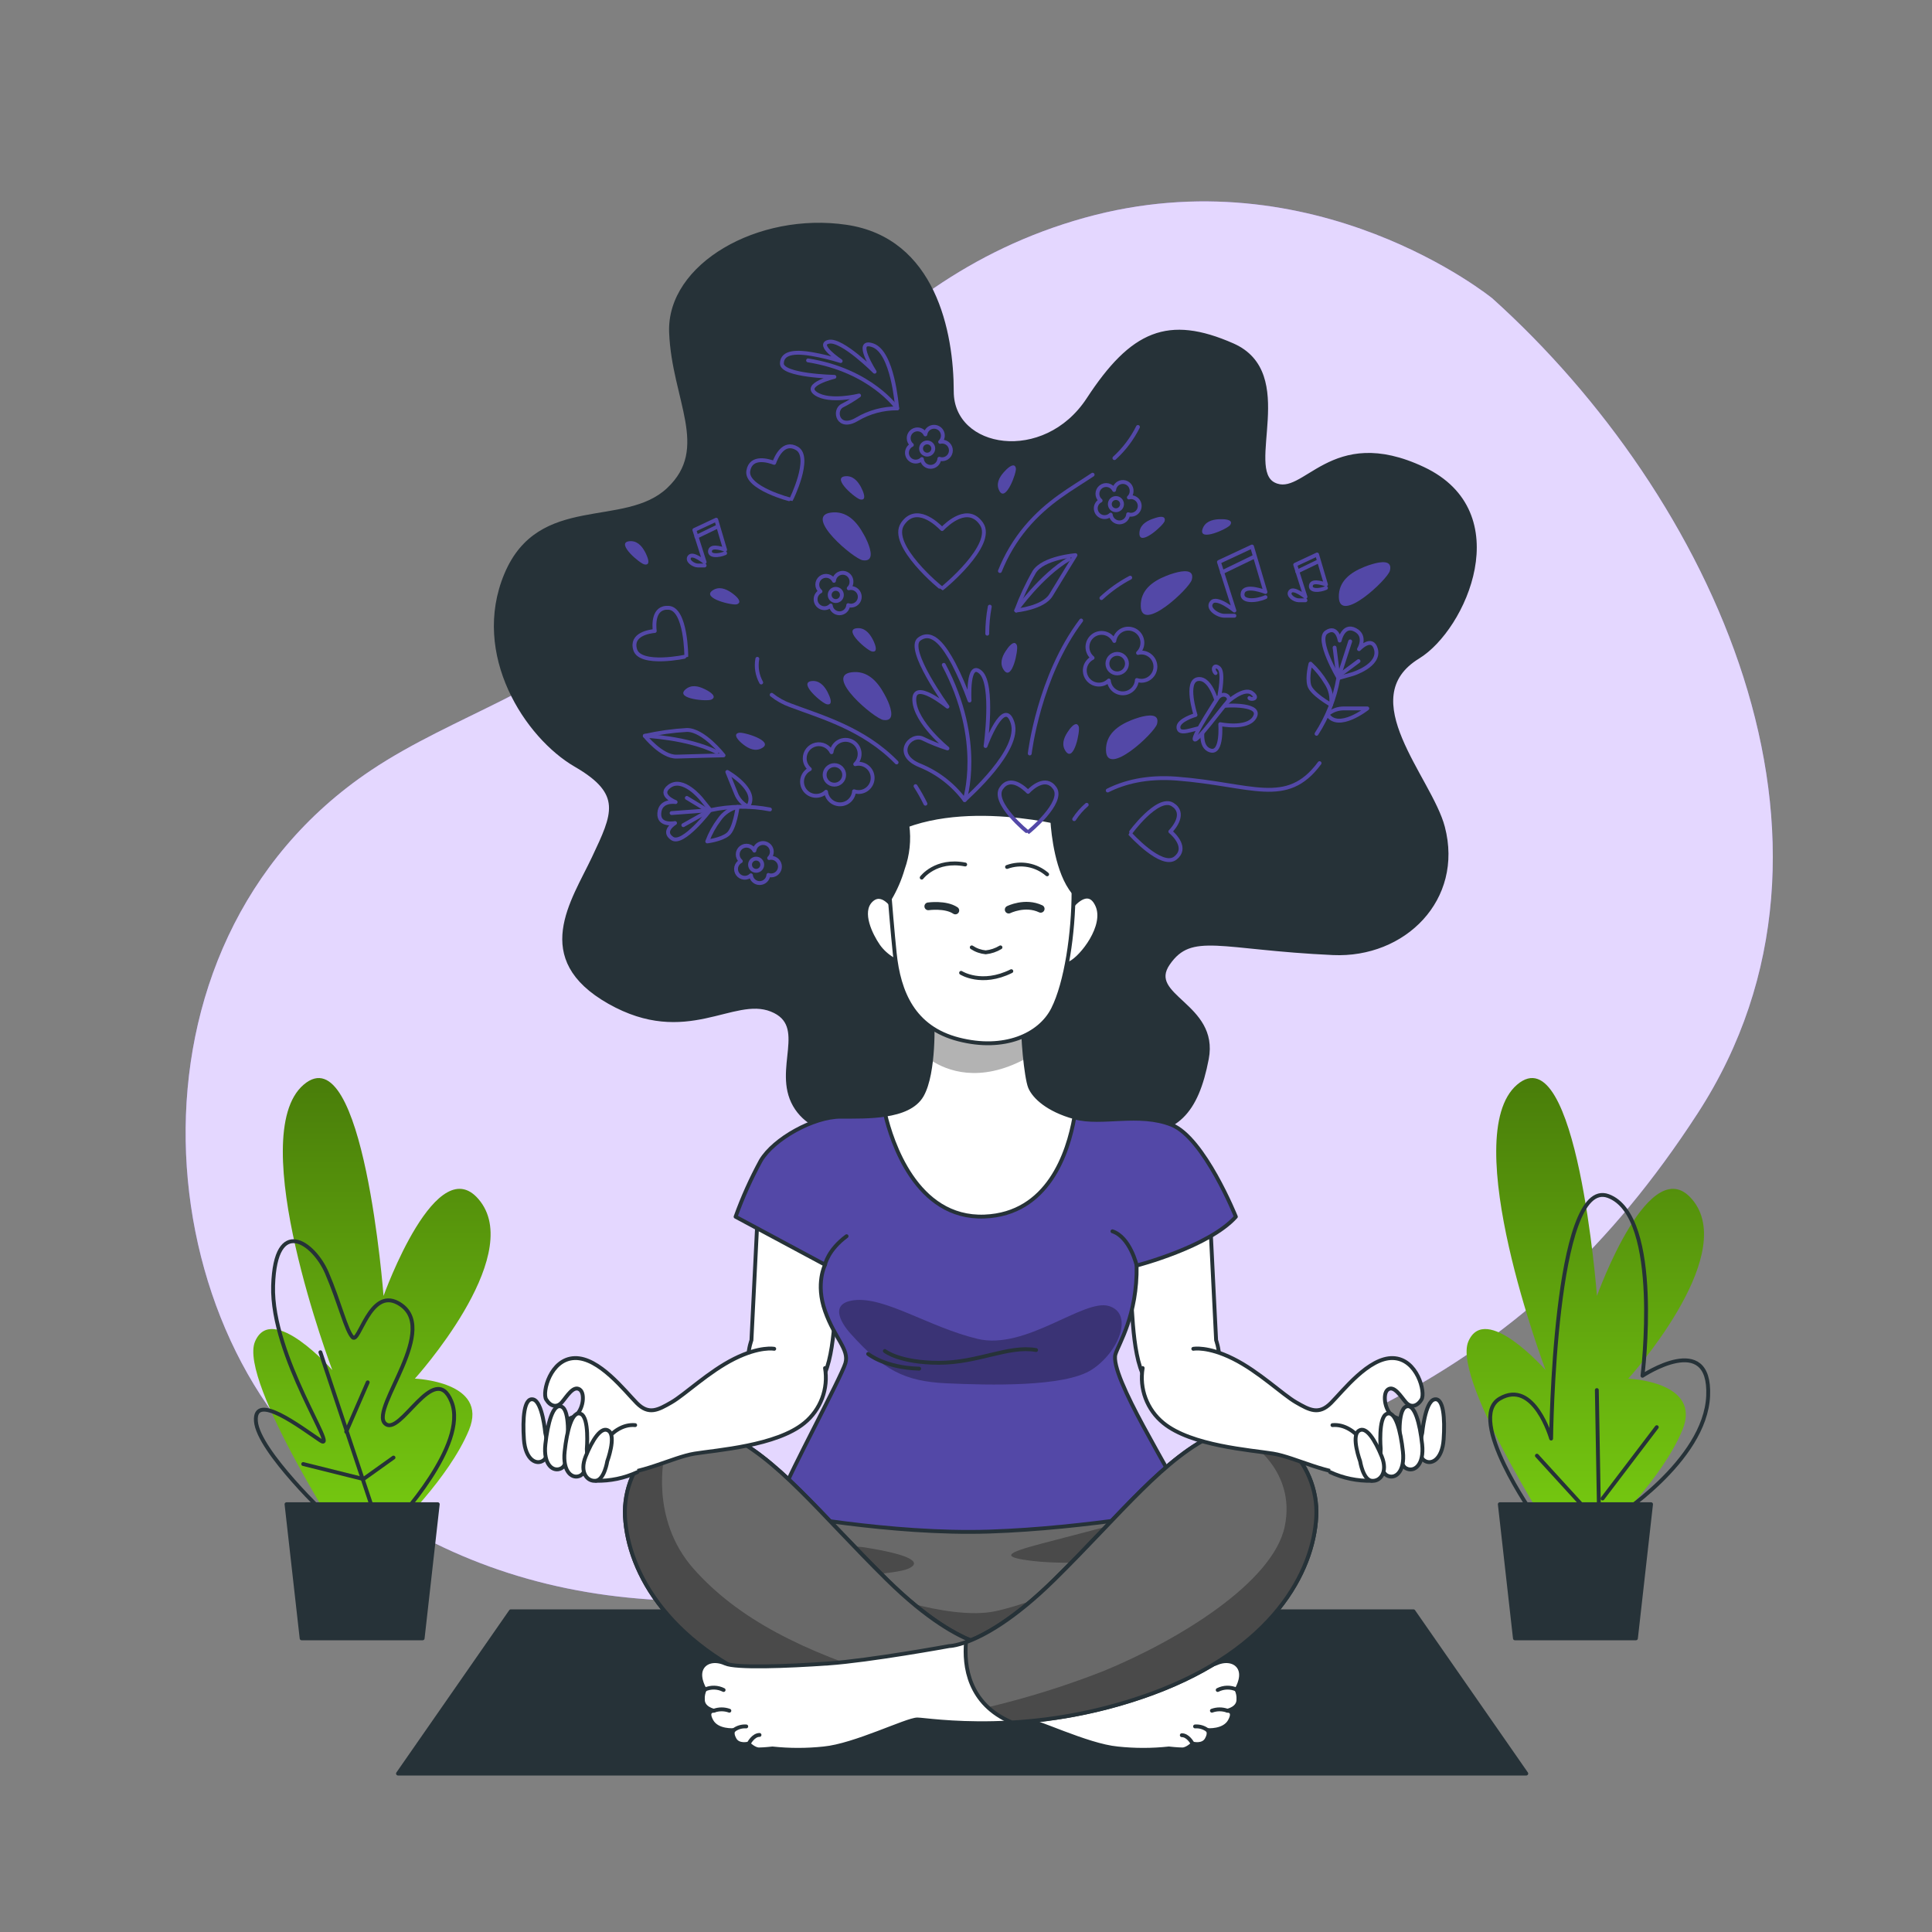 <svg width="500" height="500" viewBox="0 0 500 500" fill="none" xmlns="http://www.w3.org/2000/svg">
<rect x="0" y="0" width="500" height="500" fill="#808080" stroke="none"/>
<path d="M386.23 77.23C386.23 77.23 340.34 39.75 280.65 56.37C220.96 72.99 195.97 124.37 161.74 159.76C143.81 178.27 117.33 185.09 96.03 199.34C27.93 244.9 38.03 347.34 90.53 385.98C135.99 419.43 192.79 422.93 266.72 398.26C340.65 373.59 393.54 358.76 439.38 288.09C485.22 217.42 442.76 128.1 386.23 77.23Z" fill="#A478FF"/>
<path opacity="0.7" d="M386.23 77.23C386.23 77.23 340.34 39.75 280.65 56.37C220.96 72.99 195.97 124.37 161.74 159.76C143.81 178.27 117.33 185.09 96.03 199.34C27.93 244.9 38.03 347.34 90.53 385.98C135.99 419.43 192.79 422.93 266.72 398.26C340.65 373.59 393.54 358.76 439.38 288.09C485.22 217.42 442.76 128.1 386.23 77.23Z" fill="white"/>
<path d="M395 459H103L132.2 417H365.8L395 459Z" fill="#263238" stroke="#263238" stroke-linecap="round" stroke-linejoin="round"/>
<path d="M405.14 402.58C405.14 402.58 375.6 357.53 380 347.19C384.4 336.85 400 354.58 400 354.58C400 354.58 377.1 294.02 392.61 280.72C408.12 267.42 413.29 335.38 413.29 335.38C413.29 335.38 427.29 296.23 438.4 311C449.51 325.77 421.4 356.79 421.4 356.79C421.4 356.79 440.6 357.53 435.4 370.09C430.2 382.65 416.2 395.94 416.2 395.94L405.14 402.58Z" fill="url(#paint0_linear)"/>
<path d="M397 392.24C397 392.24 379.28 367.13 388.14 361.96C397 356.79 401.43 372.3 401.43 372.3C401.43 372.3 402.17 304.36 416.21 309.53C430.25 314.7 425.07 356.05 425.07 356.05C425.07 356.05 442.79 344.24 442.07 361.22C441.35 378.2 417.69 393 417.69 393" stroke="#263238" stroke-linecap="round" stroke-linejoin="round"/>
<path d="M413.26 393.72L397.75 376.73" stroke="#263238" stroke-linecap="round" stroke-linejoin="round"/>
<path d="M414 401.84L413.26 359.75" stroke="#263238" stroke-linecap="round" stroke-linejoin="round"/>
<path d="M414.74 387.81L428.77 369.35" stroke="#263238" stroke-linecap="round" stroke-linejoin="round"/>
<path d="M427.29 389.29H388.15L392.06 424H423.38L427.29 389.29Z" fill="#263238" stroke="#263238" stroke-linecap="round" stroke-linejoin="round"/>
<path d="M91.14 402.58C91.14 402.58 61.6 357.53 66 347.19C70.4 336.85 86 354.58 86 354.58C86 354.58 63.07 294 78.58 280.72C94.09 267.44 99.26 335.38 99.26 335.38C99.26 335.38 113.26 296.23 124.37 311C135.48 325.77 107.37 356.79 107.37 356.79C107.37 356.79 126.57 357.53 121.37 370.09C116.17 382.65 102.17 395.94 102.17 395.94L91.14 402.58Z" fill="url(#paint1_linear)"/>
<path d="M85.15 392.8C85.15 392.8 66.79 375.55 66.23 367.8C65.67 360.05 77.92 369.47 82.92 372.8C87.92 376.13 70.13 351.1 70.68 332.74C71.23 314.38 81.25 321.62 84.59 329.41C87.93 337.2 89.59 344.41 91.27 346.1C92.95 347.79 95.72 333.3 102.95 337.19C114.51 343.42 95.72 364.45 99.61 368.35C103.5 372.25 112.41 351.66 116.86 362.79C121.31 373.92 102.39 393.94 102.39 393.94" stroke="#263238" stroke-linecap="round" stroke-linejoin="round"/>
<path d="M96.83 391.68L82.92 349.96" stroke="#263238" stroke-linecap="round" stroke-linejoin="round"/>
<path d="M89.6 370.54L95.16 357.75" stroke="#263238" stroke-linecap="round" stroke-linejoin="round"/>
<path d="M78.47 378.89L94.05 382.78L101.84 377.22" stroke="#263238" stroke-linecap="round" stroke-linejoin="round"/>
<path d="M113.29 389.29H74.15L78.06 424H109.38L113.29 389.29Z" fill="#263238" stroke="#263238" stroke-linecap="round" stroke-linejoin="round"/>
<path d="M225.67 294C225.67 294 211 295.33 205.67 286C200.34 276.67 209.67 265.33 199.67 261.33C189.67 257.33 177.67 270.67 157.67 259.33C137.67 247.99 148.33 233.33 153.67 222C159.01 210.67 161.67 205.33 149 198C136.33 190.67 122.33 169.33 131 148.67C139.67 128.01 161.67 137.33 173 126.67C184.33 116.01 174.33 103.33 173.67 86C173.01 68.67 196.33 55.33 219 58.67C241.67 62.01 246.33 86 246.33 101.33C246.33 116.66 270.33 120.67 281.67 103.33C293.01 85.99 302.33 82 319 89.33C335.67 96.66 321.67 121.33 329.67 125.33C337.67 129.33 344.33 110 368.33 121.33C392.33 132.66 379 162.66 367 170C349.54 180.69 370.13 201.42 373.44 214.11C378.29 232.66 363.36 247.5 345 246.67C315.67 245.33 308.33 240.67 302.33 249.33C296.33 257.99 315 260 312.33 274C309.66 288 304.33 293.33 292.33 293.33C280.33 293.33 273 282.67 260.33 288C247.66 293.33 231.67 297.33 225.67 294Z" fill="#263238" stroke="#263238" stroke-linecap="round" stroke-linejoin="round"/>
<path d="M202.5 389.5C200.35 397.477 199.589 405.765 200.25 414C201.5 426.75 208 433.5 236.25 437.75C264.5 442 284 438.5 299.75 431C315.5 423.5 311.93 396.59 307.84 390.42C303.75 384.25 288 383 262.5 385.25C237 387.5 221.25 383.5 212 385C202.75 386.5 202.5 389.5 202.5 389.5Z" fill="#696969" stroke="#263238" stroke-linecap="round" stroke-linejoin="round"/>
<path opacity="0.3" d="M292.5 393.5C292.5 393.5 279 397 269.5 399.5C260 402 259 403 267.5 404C276 405 292 404 292 404C292 404 269.5 414.5 257.5 417C245.5 419.5 223.5 411.5 221 409.5C218.5 407.5 231.5 407.5 235 406C238.5 404.5 236.5 402.5 224 400.5C211.5 398.5 214 410 225 418C236 426 242.5 428.5 256.75 426C271 423.5 290.5 417.5 297 405.5C303.5 393.5 292.5 393.5 292.5 393.5Z" fill="black"/>
<path d="M196.13 313.45L194.47 346.85C194.47 346.85 191.47 354.61 196.87 359.59C202.27 364.57 209.23 363.1 212.87 356.64C216.51 350.18 216.01 335.23 216.93 329.32C217.85 323.41 210.66 317.32 204.75 315.11C198.84 312.9 196.13 313.45 196.13 313.45Z" fill="white" stroke="#263238" stroke-linecap="round" stroke-linejoin="round"/>
<path d="M313.07 313.45L314.73 346.85C314.73 346.85 317.68 354.61 312.33 359.59C306.98 364.57 299.96 363.1 296.27 356.64C292.58 350.18 293.13 335.23 292.21 329.32C291.29 323.41 298.49 317.32 304.39 315.11C310.29 312.9 313.07 313.45 313.07 313.45Z" fill="white" stroke="#263238" stroke-linecap="round" stroke-linejoin="round"/>
<path d="M241.32 263.68C241.32 263.68 241.95 277.58 238.58 283.47C235.21 289.36 224.47 289 217.53 289C210.59 289 200.26 294.68 196.89 300.37C194.348 305.036 192.168 309.89 190.37 314.89L213.53 327.31C213.53 327.31 211 332.16 213.53 339.31C216.06 346.46 219.84 349.21 218.79 352.79C217.74 356.37 204.05 381.84 202.79 385.84C202.153 387.692 201.662 389.591 201.32 391.52C201.32 391.52 230.58 397.21 256.05 396.37C281.52 395.53 307.84 390.47 307.84 390.47C307.84 390.47 300.05 376.79 295.84 369C291.63 361.21 287.84 353.21 288.68 350.47C289.52 347.73 294.37 340.37 294.16 327.52C294.16 327.52 312.89 322.68 319.84 314.89C319.84 314.89 311.63 294.47 303.21 291.1C294.79 287.73 285.11 291.1 278.21 289.21C271.31 287.32 267.68 283.94 266.63 281.42C265.58 278.9 264.52 267.1 264.94 264.37L241.32 263.68Z" fill="#5348A7" stroke="#263238" stroke-linecap="round" stroke-linejoin="round"/>
<path opacity="0.3" d="M220 345C220 345 213 337.5 221 336.5C229 335.5 240.5 343.5 253 346.5C265.5 349.5 280.5 336 287 338C293.5 340 289.5 350 282.5 354.5C275.5 359 256 358.5 245 358C234 357.5 228.5 354.5 220 345Z" fill="black"/>
<path d="M229 349.64C229 349.64 232.81 352.69 243 352.69C253.19 352.69 261 348.12 268.14 349.39" stroke="#263238" stroke-linecap="round" stroke-linejoin="round"/>
<path d="M224.68 350.4C224.68 350.4 228.99 353.96 237.88 354.21" stroke="#263238" stroke-linecap="round" stroke-linejoin="round"/>
<path d="M213.53 327.26C213.53 327.26 214.26 323.49 219.09 319.93" stroke="#263238" stroke-linecap="round" stroke-linejoin="round"/>
<path d="M294.16 327.47C294.16 327.47 292.47 320.19 287.9 318.66" stroke="#263238" stroke-linecap="round" stroke-linejoin="round"/>
<path d="M254.79 314.84C271.26 314.19 276.43 298.34 278.05 289.13C271.18 287.23 267.63 283.88 266.58 281.37C265.53 278.86 264.47 267.05 264.89 264.32L241.32 263.68C241.32 263.68 241.95 277.58 238.58 283.47C236.86 286.47 233.2 287.85 229.11 288.47C230.67 295.08 237 315.55 254.79 314.84Z" fill="white"/>
<path opacity="0.3" d="M265.3 274.06C264.88 270.831 264.743 267.572 264.89 264.32L241.32 263.68C241.443 267.261 241.32 270.846 240.95 274.41C245.09 277.12 253.48 280.36 265.3 274.06Z" fill="black"/>
<path d="M254.79 314.84C271.26 314.19 276.43 298.34 278.05 289.13C271.18 287.23 267.63 283.88 266.58 281.37C265.53 278.86 264.47 267.05 264.89 264.32L241.32 263.68C241.32 263.68 241.95 277.58 238.58 283.47C236.86 286.47 233.2 287.85 229.11 288.47C230.67 295.08 237 315.55 254.79 314.84Z" stroke="#263238" stroke-linecap="round" stroke-linejoin="round"/>
<path d="M231.32 235C231.32 235 228.32 230.11 225.37 233.09C222.42 236.07 225.37 242.01 227.28 244.77C229.19 247.53 232.8 249.65 233.65 248.59C234.5 247.53 231.32 235 231.32 235Z" fill="white" stroke="#263238" stroke-linecap="round" stroke-linejoin="round"/>
<path d="M277.4 234.56C277.4 234.56 281.65 229.04 283.99 234.35C286.33 239.66 279.99 247.73 276.99 249.22C273.99 250.71 275.5 245.82 275.71 244.12C275.92 242.42 277.4 234.56 277.4 234.56Z" fill="white" stroke="#263238" stroke-linecap="round" stroke-linejoin="round"/>
<path d="M229 216.3C229 216.3 230.49 236.48 231.55 246.67C232.61 256.86 236.41 266 248.09 269C259.77 272 269.09 267.94 272.52 261.14C275.95 254.34 277.83 241.39 277.83 230.77V213.77C277.83 213.77 247.67 205.26 229 216.3Z" fill="white" stroke="#263238" stroke-linecap="round" stroke-linejoin="round"/>
<path d="M251.49 245.18C252.57 245.897 253.81 246.336 255.1 246.46C256.452 246.32 257.756 245.882 258.92 245.18" stroke="#263238" stroke-linecap="round" stroke-linejoin="round"/>
<path d="M248.73 251.77C248.73 251.77 254.04 255.17 261.73 251.34" stroke="#263238" stroke-linecap="round" stroke-linejoin="round"/>
<path d="M240.24 234.56C240.24 234.56 244.7 233.93 247.24 235.63" stroke="#263238" stroke-width="2" stroke-linecap="round" stroke-linejoin="round"/>
<path d="M261.05 235.41C261.05 235.41 265.3 233.29 269.33 235.2" stroke="#263238" stroke-width="2" stroke-linecap="round" stroke-linejoin="round"/>
<path d="M230.26 232.63C231.716 230.174 232.856 227.543 233.65 224.8C234.941 221.21 235.343 217.36 234.82 213.58C232.801 214.308 230.853 215.218 229 216.3C229 216.3 229.56 224.21 230.26 232.63Z" fill="#263238" stroke="#263238" stroke-linecap="round" stroke-linejoin="round"/>
<path d="M277.82 230.94C277.82 230.87 277.82 230.81 277.82 230.74V213.74C277.82 213.74 275.74 213.16 272.35 212.5C272.57 215.8 273.56 225.75 277.82 230.94Z" fill="#263238" stroke="#263238" stroke-linecap="round" stroke-linejoin="round"/>
<path d="M238.54 227.13C238.54 227.13 242.15 222.25 249.79 223.73" stroke="#263238" stroke-linecap="round" stroke-linejoin="round"/>
<path d="M260.62 224.37C262.363 223.732 264.245 223.573 266.071 223.909C267.896 224.245 269.598 225.064 271 226.28" stroke="#263238" stroke-linecap="round" stroke-linejoin="round"/>
<path d="M256.75 426C256.75 426 247 426 229.5 408.75C212 391.5 201 377 187.5 371C174 365 161 378.25 161.75 392.5C162.5 406.75 173 426.75 204.25 438.25C235.5 449.75 262.25 445 265 445C267.75 445 281.25 451.75 289.25 452.5C293.654 452.971 298.096 452.971 302.5 452.5C302.5 452.5 304.75 452.75 306 452.75C307.25 452.75 308.75 451.25 308.75 451.25C308.75 451.25 311.28 451.91 312.28 450.16C313.28 448.41 312.5 447.75 312.5 447.75C312.5 447.75 316.78 448.12 318.28 445.37C319.78 442.62 317.64 442.73 317.64 442.73C317.64 442.73 320.57 442.16 320.5 439.8C320.555 438.921 320.382 438.043 320 437.25C320 437.25 321.75 434.5 321 432.25C320.25 430 317.5 429.25 314.75 430.5C312 431.75 298.75 431.25 288 430.5C277.25 429.75 256.75 426 256.75 426Z" fill="white" stroke="#263238" stroke-linecap="round" stroke-linejoin="round"/>
<path d="M252.4 425C247.94 423.39 240.16 419.29 229.5 408.78C212 391.5 201 377 187.5 371C174 365 161 378.25 161.75 392.5C162.5 406.75 173 426.75 204.25 438.25C215.905 442.507 228.122 445.031 240.51 445.74C251.87 441 252.93 431 252.4 425Z" fill="#696969"/>
<path opacity="0.3" d="M248.15 440.34C243.22 438.47 237.46 436.47 231 434.5C208 427.5 191 419 179.5 406C168 393 172 376.5 172 376.5L169.35 374.1C166.805 376.417 164.805 379.268 163.491 382.449C162.177 385.63 161.582 389.062 161.75 392.5C162.5 406.75 173 426.75 204.25 438.25C215.905 442.507 228.122 445.031 240.51 445.74C243.449 444.573 246.068 442.722 248.15 440.34Z" fill="black"/>
<path d="M252.4 425C247.94 423.39 240.16 419.29 229.5 408.78C212 391.5 201 377 187.5 371C174 365 161 378.25 161.75 392.5C162.5 406.75 173 426.75 204.25 438.25C215.905 442.507 228.122 445.031 240.51 445.74C251.87 441 252.93 431 252.4 425Z" stroke="#263238" stroke-linecap="round" stroke-linejoin="round"/>
<path d="M320 437.25C319.233 436.905 318.398 436.737 317.556 436.757C316.715 436.778 315.89 436.987 315.14 437.37" fill="white"/>
<path d="M320 437.25C319.233 436.905 318.398 436.737 317.556 436.757C316.715 436.778 315.89 436.987 315.14 437.37" stroke="#263238" stroke-linecap="round" stroke-linejoin="round"/>
<path d="M317.64 442.73C316.348 442.262 314.932 442.262 313.64 442.73H317.64Z" fill="white"/>
<path d="M317.64 442.73C316.348 442.262 314.932 442.262 313.64 442.73" stroke="#263238" stroke-linecap="round" stroke-linejoin="round"/>
<path d="M312.5 447.75C311.576 447.055 310.433 446.718 309.28 446.8L312.5 447.75Z" fill="white"/>
<path d="M312.5 447.75C311.576 447.055 310.433 446.718 309.28 446.8" stroke="#263238" stroke-linecap="round" stroke-linejoin="round"/>
<path d="M308.49 451C308.49 451 307.42 449.07 305.85 449.07L308.49 451Z" fill="white"/>
<path d="M308.49 451C308.49 451 307.42 449.07 305.85 449.07" stroke="#263238" stroke-linecap="round" stroke-linejoin="round"/>
<path d="M245.66 426C245.66 426 255.41 426 272.91 408.75C290.41 391.5 301.41 377 314.91 371C328.41 365 341.41 378.25 340.66 392.5C339.91 406.75 329.41 426.75 298.16 438.25C266.91 449.75 240.16 445 237.41 445C234.66 445 221.16 451.75 213.16 452.5C208.756 452.971 204.314 452.971 199.91 452.5C199.91 452.5 197.66 452.75 196.41 452.75C195.16 452.75 193.66 451.25 193.66 451.25C193.66 451.25 191.13 451.91 190.13 450.16C189.13 448.41 189.91 447.75 189.91 447.75C189.91 447.75 185.62 448.12 184.12 445.37C182.62 442.62 184.76 442.73 184.76 442.73C184.76 442.73 181.83 442.16 181.9 439.8C181.842 438.92 182.018 438.04 182.41 437.25C182.41 437.25 180.66 434.5 181.41 432.25C182.16 430 184.91 429.25 187.66 430.5C190.41 431.75 203.66 431.25 214.41 430.5C225.16 429.75 245.66 426 245.66 426Z" fill="white" stroke="#263238" stroke-linecap="round" stroke-linejoin="round"/>
<path d="M250 425C254.45 423.39 262.23 419.29 272.9 408.78C290.4 391.53 301.4 377.03 314.9 371.03C328.4 365.03 341.4 378.28 340.65 392.53C339.9 406.78 329.4 426.78 298.15 438.28C286.492 442.538 274.271 445.062 261.88 445.77C250.53 441 249.48 431 250 425Z" fill="#696969"/>
<path opacity="0.3" d="M340.66 392.5C341.18 382.57 335.02 373.14 326.66 370.35L323 373C323 373 335.5 380.5 332.5 395C329.5 409.5 305 424.5 285.5 432.5C275.791 436.306 265.826 439.423 255.68 441.83C257.502 443.49 259.605 444.814 261.89 445.74C274.281 445.032 286.501 442.508 298.16 438.25C329.41 426.75 339.91 406.75 340.66 392.5Z" fill="black"/>
<path d="M250 425C254.45 423.39 262.23 419.29 272.9 408.78C290.4 391.53 301.4 377.03 314.9 371.03C328.4 365.03 341.4 378.28 340.65 392.53C339.9 406.78 329.4 426.78 298.15 438.28C286.492 442.538 274.271 445.062 261.88 445.77C250.53 441 249.48 431 250 425Z" stroke="#263238" stroke-linecap="round" stroke-linejoin="round"/>
<path d="M182.41 437.25C183.178 436.905 184.013 436.737 184.854 436.757C185.695 436.778 186.521 436.987 187.27 437.37" fill="white"/>
<path d="M182.41 437.25C183.178 436.905 184.013 436.737 184.854 436.757C185.695 436.778 186.521 436.987 187.27 437.37" stroke="#263238" stroke-linecap="round" stroke-linejoin="round"/>
<path d="M184.76 442.73C186.052 442.262 187.468 442.262 188.76 442.73H184.76Z" fill="white"/>
<path d="M184.76 442.73C186.052 442.262 187.468 442.262 188.76 442.73" stroke="#263238" stroke-linecap="round" stroke-linejoin="round"/>
<path d="M189.91 447.75C190.834 447.055 191.977 446.718 193.13 446.8L189.91 447.75Z" fill="white"/>
<path d="M189.91 447.75C190.834 447.055 191.977 446.718 193.13 446.8" stroke="#263238" stroke-linecap="round" stroke-linejoin="round"/>
<path d="M193.92 451C193.92 451 195 449 196.56 449L193.92 451Z" fill="white"/>
<path d="M193.92 451C193.92 451 195 449 196.56 449" stroke="#263238" stroke-linecap="round" stroke-linejoin="round"/>
<path d="M200.37 349.07C200.37 349.07 196.68 348.33 190.04 351.65C183.4 354.97 177.3 360.88 173.79 362.91C170.28 364.94 167.89 366.24 164.79 363.1C161.69 359.96 155.01 351.28 148.73 351.47C142.45 351.66 140.24 360.33 141.35 362.17C142.46 364.01 144.12 364.39 145.41 362.91C146.7 361.43 148.36 358.48 150.02 359.59C151.68 360.7 150.76 365.87 148.18 366.79C145.6 367.71 138.58 372.14 140.24 374.73C141.9 377.32 151.32 380.82 158.33 381.37C165.34 381.92 174.02 377.13 179.74 376.2C185.46 375.27 200.97 374.2 208.16 368.27C210.23 366.585 211.817 364.381 212.759 361.883C213.701 359.385 213.963 356.682 213.52 354.05" fill="white"/>
<path d="M200.37 349.07C200.37 349.07 196.68 348.33 190.04 351.65C183.4 354.97 177.3 360.88 173.79 362.91C170.28 364.94 167.89 366.24 164.79 363.1C161.69 359.96 155.01 351.28 148.73 351.47C142.45 351.66 140.24 360.33 141.35 362.17C142.46 364.01 144.12 364.39 145.41 362.91C146.7 361.43 148.36 358.48 150.02 359.59C151.68 360.7 150.76 365.87 148.18 366.79C145.6 367.71 138.58 372.14 140.24 374.73C141.9 377.32 151.32 380.82 158.33 381.37C165.34 381.92 174.02 377.13 179.74 376.2C185.46 375.27 200.97 374.2 208.16 368.27C210.23 366.585 211.817 364.381 212.759 361.883C213.701 359.385 213.963 356.682 213.52 354.05" stroke="#263238" stroke-linecap="round" stroke-linejoin="round"/>
<path d="M141.12 370.85C141.12 370.85 140.39 362.73 137.99 362.17C135.59 361.61 135.22 367.17 135.59 372.51C135.96 377.85 138.91 379.34 140.75 377.86C142.59 376.38 141.12 370.85 141.12 370.85Z" fill="white" stroke="#263238" stroke-linecap="round" stroke-linejoin="round"/>
<path d="M146.89 373.14C146.89 373.14 147.59 365.01 145.33 364.04C143.07 363.07 141.73 368.46 141.14 373.79C140.55 379.12 143.21 381.1 145.29 379.98C147.37 378.86 146.89 373.14 146.89 373.14Z" fill="white" stroke="#263238" stroke-linecap="round" stroke-linejoin="round"/>
<path d="M151.87 375C151.87 375 152.58 366.88 150.31 365.91C148.04 364.94 146.71 370.33 146.13 375.66C145.55 380.99 148.19 382.97 150.27 381.84C152.35 380.71 151.87 375 151.87 375Z" fill="white" stroke="#263238" stroke-linecap="round" stroke-linejoin="round"/>
<path d="M164.93 381C161.579 382.545 157.919 383.305 154.23 383.22C154.016 381.689 153.893 380.146 153.86 378.6C153.86 376.6 158.1 368.27 164.38 368.82" fill="white"/>
<path d="M164.93 381C161.579 382.545 157.919 383.305 154.23 383.22C154.016 381.689 153.893 380.146 153.86 378.6C153.86 376.6 158.1 368.27 164.38 368.82" stroke="#263238" stroke-linecap="round" stroke-linejoin="round"/>
<path d="M157.16 378.17C157.16 378.17 159.51 371.81 157.57 370.33C155.63 368.85 153.24 372.79 151.57 376.93C149.9 381.07 152.01 383.49 154.21 383.22C156.41 382.95 157.16 378.17 157.16 378.17Z" fill="white" stroke="#263238" stroke-linecap="round" stroke-linejoin="round"/>
<path d="M308.82 349.07C308.82 349.07 312.51 348.33 319.16 351.65C325.81 354.97 331.89 360.88 335.4 362.91C338.91 364.94 341.31 366.24 344.45 363.1C347.59 359.96 354.23 351.28 360.5 351.47C366.77 351.66 368.99 360.33 367.89 362.17C366.79 364.01 365.12 364.39 363.83 362.91C362.54 361.43 360.83 358.48 359.21 359.59C357.59 360.7 358.47 365.87 361.06 366.79C363.65 367.71 370.66 372.14 368.99 374.73C367.32 377.32 357.92 380.82 350.91 381.37C343.9 381.92 335.22 377.13 329.49 376.2C323.76 375.27 308.27 374.2 301.07 368.27C298.999 366.585 297.413 364.381 296.473 361.883C295.533 359.385 295.273 356.682 295.72 354.05" fill="white"/>
<path d="M308.82 349.07C308.82 349.07 312.51 348.33 319.16 351.65C325.81 354.97 331.89 360.88 335.4 362.91C338.91 364.94 341.31 366.24 344.45 363.1C347.59 359.96 354.23 351.28 360.5 351.47C366.77 351.66 368.99 360.33 367.89 362.17C366.79 364.01 365.12 364.39 363.83 362.91C362.54 361.43 360.83 358.48 359.21 359.59C357.59 360.7 358.47 365.87 361.06 366.79C363.65 367.71 370.66 372.14 368.99 374.73C367.32 377.32 357.92 380.82 350.91 381.37C343.9 381.92 335.22 377.13 329.49 376.2C323.76 375.27 308.27 374.2 301.07 368.27C298.999 366.585 297.413 364.381 296.473 361.883C295.533 359.385 295.273 356.682 295.72 354.05" stroke="#263238" stroke-linecap="round" stroke-linejoin="round"/>
<path d="M368.07 370.85C368.07 370.85 368.81 362.73 371.21 362.17C373.61 361.61 373.98 367.17 373.61 372.51C373.24 377.85 370.29 379.34 368.44 377.86C366.59 376.38 368.07 370.85 368.07 370.85Z" fill="white" stroke="#263238" stroke-linecap="round" stroke-linejoin="round"/>
<path d="M362.31 373.14C362.31 373.14 361.6 365.01 363.86 364.04C366.12 363.07 367.47 368.46 368.05 373.79C368.63 379.12 366 381.1 363.91 380C361.82 378.9 362.31 373.14 362.31 373.14Z" fill="white" stroke="#263238" stroke-linecap="round" stroke-linejoin="round"/>
<path d="M357.32 375C357.32 375 356.62 366.88 358.88 365.91C361.14 364.94 362.49 370.33 363.07 375.66C363.65 380.99 361 382.97 358.93 381.84C356.86 380.71 357.32 375 357.32 375Z" fill="white" stroke="#263238" stroke-linecap="round" stroke-linejoin="round"/>
<path d="M344.26 381C347.623 382.55 351.297 383.31 355 383.22C355.213 381.689 355.337 380.146 355.37 378.6C355.37 376.6 351.12 368.27 344.84 368.82" fill="white"/>
<path d="M344.26 381C347.623 382.55 351.297 383.31 355 383.22C355.213 381.689 355.337 380.146 355.37 378.6C355.37 376.6 351.12 368.27 344.84 368.82" stroke="#263238" stroke-linecap="round" stroke-linejoin="round"/>
<path d="M352 378.17C352 378.17 349.65 371.81 351.59 370.33C353.53 368.85 355.91 372.79 357.59 376.93C359.27 381.07 357.15 383.49 354.95 383.22C352.75 382.95 352 378.17 352 378.17Z" fill="white" stroke="#263238" stroke-linecap="round" stroke-linejoin="round"/>
<path d="M273 204C270.65 200.59 267 203.91 266.06 204.93C265.06 203.93 261.47 200.59 259.13 204C256.58 207.71 265.98 215.44 266.06 215.4C266.14 215.36 275.52 207.71 273 204Z" stroke="#5348A7" stroke-linecap="round" stroke-linejoin="round"/>
<path d="M249.65 207.06C246.714 203.108 242.76 200.029 238.21 198.15C230.89 195.29 235.66 189.57 238.84 191.15C240.892 192.158 243.018 193.007 245.2 193.69C245.2 193.69 236.93 187.01 236.62 181.29C236.31 175.57 245.2 182.88 245.2 182.88C245.2 182.88 234.39 168 237.89 165.4C241.39 162.8 244.56 167.63 246.79 171.76C248.373 174.846 249.753 178.033 250.92 181.3C250.92 181.3 250.29 170.81 253.79 173.99C257.29 177.17 255.06 193.07 255.06 193.07C255.06 193.07 259.83 180.07 262.06 187.07C264.29 194.07 250.61 206.1 249.65 207.06Z" stroke="#5348A7" stroke-linecap="round" stroke-linejoin="round"/>
<path d="M249.65 207.06C249.65 207.06 254.74 191.79 244.25 172.06" stroke="#5348A7" stroke-linecap="round" stroke-linejoin="round"/>
<path d="M232.2 105.69C228.554 105.662 224.969 106.627 221.83 108.48C216.83 111.48 215.63 106.15 217.99 104.98C219.499 104.215 220.95 103.339 222.33 102.36C222.33 102.36 214.69 104.26 211.17 101.89C207.65 99.52 215.94 97.53 215.94 97.53C215.94 97.53 202.29 97.25 202.35 94.05C202.41 90.85 206.64 91.05 210.08 91.63C212.609 92.073 215.108 92.677 217.56 93.44C217.56 93.44 211.08 89.13 214.51 88.44C217.94 87.75 226.35 96.2 226.35 96.2C226.35 96.2 220.78 87.57 225.9 89.37C231.02 91.17 232.06 104.7 232.2 105.69Z" stroke="#5348A7" stroke-linecap="round" stroke-linejoin="round"/>
<path d="M232.2 105.69C232.2 105.69 225.46 95.87 209.13 93.27" stroke="#5348A7" stroke-linecap="round" stroke-linejoin="round"/>
<path d="M295.36 168.87C295.077 168.876 294.795 168.913 294.52 168.98C294.943 168.577 295.263 168.078 295.453 167.525C295.643 166.972 295.697 166.382 295.612 165.804C295.526 165.226 295.303 164.676 294.961 164.202C294.619 163.728 294.168 163.344 293.646 163.08C293.124 162.817 292.547 162.683 291.962 162.689C291.378 162.695 290.804 162.841 290.288 163.116C289.771 163.39 289.329 163.784 288.997 164.265C288.665 164.746 288.453 165.3 288.38 165.88C288.146 165.386 287.803 164.951 287.378 164.607C286.953 164.263 286.457 164.019 285.925 163.892C285.393 163.766 284.839 163.761 284.305 163.877C283.771 163.994 283.269 164.229 282.838 164.565C282.407 164.901 282.057 165.33 281.813 165.819C281.57 166.309 281.44 166.847 281.432 167.394C281.425 167.94 281.54 168.482 281.77 168.978C282 169.474 282.338 169.912 282.76 170.26C282.288 170.496 281.873 170.832 281.544 171.244C281.214 171.657 280.978 172.135 280.851 172.648C280.725 173.16 280.711 173.694 280.81 174.212C280.91 174.73 281.12 175.221 281.428 175.65C281.735 176.079 282.132 176.436 282.591 176.697C283.05 176.957 283.56 177.116 284.085 177.16C284.611 177.205 285.141 177.135 285.637 176.956C286.133 176.776 286.584 176.491 286.96 176.12C287.042 177.036 287.469 177.887 288.154 178.502C288.838 179.117 289.73 179.449 290.65 179.433C291.57 179.416 292.45 179.052 293.112 178.413C293.774 177.775 294.17 176.909 294.22 175.99C294.588 176.113 294.972 176.18 295.36 176.19C296.331 176.19 297.261 175.804 297.948 175.118C298.634 174.432 299.02 173.501 299.02 172.53C299.02 171.559 298.634 170.628 297.948 169.942C297.261 169.256 296.331 168.87 295.36 168.87Z" stroke="#5348A7" stroke-linecap="round" stroke-linejoin="round"/>
<path d="M289.13 174.28C290.527 174.28 291.66 173.147 291.66 171.75C291.66 170.353 290.527 169.22 289.13 169.22C287.732 169.22 286.6 170.353 286.6 171.75C286.6 173.147 287.732 174.28 289.13 174.28Z" stroke="#5348A7" stroke-linecap="round" stroke-linejoin="round"/>
<path d="M222.18 197.66C221.893 197.665 221.608 197.702 221.33 197.77C221.755 197.368 222.078 196.869 222.27 196.316C222.462 195.763 222.518 195.171 222.434 194.592C222.35 194.012 222.127 193.462 221.785 192.986C221.443 192.511 220.992 192.125 220.469 191.861C219.947 191.596 219.368 191.462 218.783 191.468C218.197 191.474 217.622 191.621 217.105 191.897C216.588 192.172 216.145 192.568 215.814 193.051C215.482 193.533 215.271 194.089 215.2 194.67C214.841 193.924 214.239 193.321 213.494 192.962C212.748 192.603 211.902 192.508 211.095 192.693C210.287 192.878 209.567 193.332 209.052 193.98C208.537 194.628 208.258 195.432 208.26 196.26C208.26 196.794 208.379 197.32 208.607 197.803C208.836 198.285 209.168 198.711 209.58 199.05C209.108 199.286 208.693 199.622 208.363 200.034C208.034 200.447 207.798 200.925 207.671 201.438C207.544 201.95 207.53 202.484 207.63 203.002C207.73 203.52 207.94 204.011 208.248 204.44C208.555 204.869 208.952 205.226 209.411 205.487C209.87 205.747 210.379 205.906 210.905 205.95C211.431 205.995 211.96 205.925 212.457 205.746C212.953 205.566 213.404 205.281 213.78 204.91C213.877 205.814 214.309 206.649 214.991 207.251C215.673 207.853 216.555 208.177 217.464 208.161C218.373 208.145 219.244 207.788 219.903 207.163C220.563 206.537 220.965 205.687 221.03 204.78C221.4 204.909 221.788 204.976 222.18 204.98C223.15 204.98 224.081 204.594 224.768 203.908C225.454 203.222 225.84 202.291 225.84 201.32C225.84 200.349 225.454 199.418 224.768 198.732C224.081 198.046 223.15 197.66 222.18 197.66Z" stroke="#5348A7" stroke-linecap="round" stroke-linejoin="round"/>
<path d="M215.94 203.07C217.337 203.07 218.47 201.937 218.47 200.54C218.47 199.143 217.337 198.01 215.94 198.01C214.542 198.01 213.41 199.143 213.41 200.54C213.41 201.937 214.542 203.07 215.94 203.07Z" stroke="#5348A7" stroke-linecap="round" stroke-linejoin="round"/>
<path d="M220.18 152.18C220.001 152.183 219.823 152.206 219.65 152.25C219.875 152.04 220.054 151.786 220.177 151.504C220.299 151.222 220.361 150.918 220.36 150.61C220.387 150.016 220.18 149.434 219.783 148.991C219.386 148.548 218.831 148.278 218.238 148.24C217.644 148.202 217.059 148.399 216.609 148.788C216.158 149.177 215.879 149.727 215.83 150.32C215.684 150.013 215.471 149.743 215.206 149.529C214.941 149.315 214.632 149.164 214.301 149.086C213.97 149.008 213.626 149.005 213.293 149.078C212.961 149.151 212.65 149.298 212.382 149.507C212.114 149.717 211.896 149.984 211.746 150.289C211.595 150.594 211.514 150.929 211.51 151.269C211.506 151.609 211.579 151.945 211.723 152.254C211.866 152.562 212.077 152.834 212.34 153.05C211.964 153.233 211.647 153.517 211.425 153.87C211.202 154.224 211.083 154.632 211.08 155.05C211.067 155.51 211.192 155.963 211.441 156.35C211.69 156.737 212.05 157.04 212.475 157.219C212.899 157.397 213.367 157.443 213.818 157.351C214.268 157.258 214.681 157.031 215 156.7C215.063 157.263 215.334 157.781 215.76 158.154C216.186 158.527 216.735 158.728 217.301 158.717C217.867 158.705 218.408 158.483 218.819 158.093C219.229 157.704 219.479 157.175 219.52 156.61C219.747 156.694 219.988 156.738 220.23 156.74C220.835 156.74 221.415 156.5 221.842 156.072C222.27 155.645 222.51 155.065 222.51 154.46C222.51 153.855 222.27 153.275 221.842 152.848C221.415 152.42 220.835 152.18 220.23 152.18H220.18Z" stroke="#5348A7" stroke-linecap="round" stroke-linejoin="round"/>
<path d="M216.3 155.55C217.172 155.55 217.88 154.843 217.88 153.97C217.88 153.097 217.172 152.39 216.3 152.39C215.427 152.39 214.72 153.097 214.72 153.97C214.72 154.843 215.427 155.55 216.3 155.55Z" stroke="#5348A7" stroke-linecap="round" stroke-linejoin="round"/>
<path d="M199.57 222C199.394 222.003 199.22 222.026 199.05 222.07C199.272 221.858 199.448 221.604 199.568 221.322C199.689 221.04 199.75 220.737 199.75 220.43C199.747 219.855 199.526 219.302 199.132 218.884C198.738 218.465 198.199 218.212 197.625 218.175C197.051 218.138 196.485 218.321 196.04 218.685C195.596 219.05 195.306 219.57 195.23 220.14C195.082 219.835 194.868 219.567 194.604 219.356C194.34 219.145 194.031 218.995 193.701 218.918C193.372 218.842 193.029 218.839 192.698 218.912C192.368 218.985 192.057 219.131 191.791 219.339C191.524 219.547 191.307 219.813 191.155 220.116C191.004 220.419 190.923 220.752 190.917 221.09C190.911 221.429 190.981 221.764 191.122 222.072C191.262 222.38 191.47 222.653 191.73 222.87C191.438 223.018 191.181 223.227 190.977 223.483C190.774 223.739 190.628 224.036 190.549 224.354C190.471 224.672 190.463 225.003 190.525 225.324C190.586 225.646 190.717 225.95 190.907 226.216C191.098 226.482 191.343 226.704 191.628 226.867C191.912 227.029 192.228 227.128 192.554 227.157C192.88 227.186 193.208 227.144 193.516 227.034C193.825 226.924 194.106 226.749 194.34 226.52C194.403 227.082 194.674 227.601 195.1 227.974C195.525 228.347 196.075 228.548 196.641 228.537C197.207 228.525 197.748 228.303 198.159 227.913C198.569 227.524 198.819 226.995 198.86 226.43C199.087 226.513 199.327 226.557 199.57 226.56C200.174 226.56 200.754 226.32 201.182 225.892C201.61 225.465 201.85 224.885 201.85 224.28C201.85 223.675 201.61 223.095 201.182 222.668C200.754 222.24 200.174 222 199.57 222Z" stroke="#5348A7" stroke-linecap="round" stroke-linejoin="round"/>
<path d="M195.69 225.37C196.562 225.37 197.27 224.663 197.27 223.79C197.27 222.917 196.562 222.21 195.69 222.21C194.817 222.21 194.11 222.917 194.11 223.79C194.11 224.663 194.817 225.37 195.69 225.37Z" stroke="#5348A7" stroke-linecap="round" stroke-linejoin="round"/>
<path d="M243.83 114.29C243.654 114.293 243.48 114.316 243.31 114.36C243.572 114.109 243.77 113.799 243.887 113.456C244.005 113.113 244.038 112.747 243.985 112.388C243.932 112.029 243.794 111.689 243.582 111.394C243.37 111.1 243.091 110.861 242.768 110.697C242.444 110.532 242.086 110.448 241.724 110.451C241.361 110.453 241.004 110.543 240.683 110.711C240.362 110.88 240.086 111.123 239.879 111.421C239.671 111.718 239.538 112.061 239.49 112.42C239.268 111.953 238.892 111.575 238.426 111.35C237.961 111.125 237.432 111.066 236.928 111.183C236.424 111.3 235.974 111.585 235.655 111.992C235.335 112.399 235.164 112.903 235.17 113.42C235.169 113.751 235.243 114.078 235.385 114.377C235.526 114.677 235.733 114.941 235.99 115.15C235.528 115.375 235.157 115.75 234.936 116.214C234.715 116.678 234.658 117.203 234.774 117.703C234.89 118.203 235.172 118.65 235.575 118.969C235.977 119.288 236.476 119.461 236.99 119.46C237.285 119.46 237.578 119.402 237.851 119.289C238.124 119.176 238.371 119.009 238.58 118.8C238.642 119.362 238.912 119.881 239.336 120.255C239.761 120.629 240.31 120.831 240.876 120.821C241.442 120.811 241.984 120.59 242.395 120.201C242.806 119.812 243.058 119.284 243.1 118.72C243.329 118.799 243.568 118.843 243.81 118.85C244.414 118.85 244.994 118.61 245.422 118.182C245.849 117.755 246.09 117.175 246.09 116.57C246.09 115.965 245.849 115.385 245.422 114.958C244.994 114.53 244.414 114.29 243.81 114.29H243.83Z" stroke="#5348A7" stroke-linecap="round" stroke-linejoin="round"/>
<path d="M239.95 117.66C240.822 117.66 241.53 116.953 241.53 116.08C241.53 115.207 240.822 114.5 239.95 114.5C239.077 114.5 238.37 115.207 238.37 116.08C238.37 116.953 239.077 117.66 239.95 117.66Z" stroke="#5348A7" stroke-linecap="round" stroke-linejoin="round"/>
<path d="M292.68 128.68C292.501 128.683 292.323 128.706 292.15 128.75C292.375 128.54 292.554 128.286 292.677 128.004C292.799 127.722 292.861 127.418 292.86 127.11C292.887 126.516 292.68 125.934 292.283 125.491C291.886 125.048 291.331 124.778 290.738 124.74C290.144 124.702 289.559 124.899 289.108 125.288C288.658 125.677 288.379 126.227 288.33 126.82C288.184 126.513 287.971 126.243 287.706 126.029C287.441 125.815 287.132 125.664 286.801 125.586C286.47 125.508 286.126 125.505 285.793 125.578C285.461 125.651 285.15 125.798 284.882 126.007C284.614 126.217 284.396 126.484 284.246 126.789C284.095 127.094 284.014 127.429 284.01 127.769C284.006 128.109 284.079 128.445 284.223 128.754C284.366 129.062 284.577 129.334 284.84 129.55C284.464 129.733 284.147 130.017 283.925 130.37C283.702 130.724 283.583 131.132 283.58 131.55C283.581 131.998 283.714 132.436 283.962 132.809C284.21 133.182 284.562 133.473 284.975 133.647C285.388 133.821 285.843 133.869 286.283 133.786C286.723 133.703 287.129 133.492 287.45 133.18C287.513 133.742 287.784 134.261 288.21 134.634C288.635 135.007 289.185 135.208 289.751 135.197C290.317 135.185 290.858 134.963 291.269 134.573C291.679 134.184 291.929 133.655 291.97 133.09C292.197 133.174 292.438 133.218 292.68 133.22C293.285 133.22 293.865 132.98 294.292 132.552C294.72 132.125 294.96 131.545 294.96 130.94C294.96 130.335 294.72 129.755 294.292 129.328C293.865 128.9 293.285 128.66 292.68 128.66V128.68Z" stroke="#5348A7" stroke-linecap="round" stroke-linejoin="round"/>
<path d="M288.8 132.05C289.672 132.05 290.38 131.343 290.38 130.47C290.38 129.597 289.672 128.89 288.8 128.89C287.927 128.89 287.22 129.597 287.22 130.47C287.22 131.343 287.927 132.05 288.8 132.05Z" stroke="#5348A7" stroke-linecap="round" stroke-linejoin="round"/>
<path d="M263 158C264.273 154.541 265.835 151.196 267.67 148C270 144.33 278.33 143.67 278.33 143.67C278.33 143.67 274 150.67 272 154C270 157.33 263 158 263 158Z" stroke="#5348A7" stroke-linecap="round" stroke-linejoin="round"/>
<path d="M263 158C263 158 269.33 149 276.67 144.67" stroke="#5348A7" stroke-linecap="round" stroke-linejoin="round"/>
<path d="M166.87 190.44C170.464 189.626 174.12 189.114 177.8 188.91C182.14 188.91 187.25 195.49 187.25 195.49C187.25 195.49 179.01 195.67 175.13 195.81C171.25 195.95 166.87 190.44 166.87 190.44Z" stroke="#5348A7" stroke-linecap="round" stroke-linejoin="round"/>
<path d="M166.87 190.44C166.87 190.44 177.87 190.85 185.5 194.63" stroke="#5348A7" stroke-linecap="round" stroke-linejoin="round"/>
<path d="M315.23 182.83C315.23 182.83 313.61 175.3 310.08 175.74C306.55 176.18 309.4 185.04 309.4 185.04C309.4 185.04 304.76 186.36 304.98 188.35C305.2 190.34 308.5 188.68 311.36 188.24C311.36 188.24 310.21 193.41 313.3 194.24C316.39 195.07 315.8 187.42 315.8 187.42C315.8 187.42 322.7 188.83 324.64 185.74C326.89 182.19 318.1 182.38 315.23 182.83Z" stroke="#5348A7" stroke-linecap="round" stroke-linejoin="round"/>
<path d="M315.23 180.51C315.23 180.51 308.79 190.3 309.17 191.33C309.55 192.36 316.52 182.83 317.68 181.67C318.84 180.51 316.78 178.83 315.23 180.51Z" fill="#263238" stroke="#5348A7" stroke-linecap="round" stroke-linejoin="round"/>
<path d="M317.68 181.67C317.68 181.67 321.93 177.8 323.99 179.35C326.05 180.9 323.61 181.15 323.35 180.64" stroke="#5348A7" stroke-linecap="round" stroke-linejoin="round"/>
<path d="M315.62 179.73C315.62 179.73 316.78 174.06 315.49 172.9C314.2 171.74 313.68 173.29 314.59 174.19" stroke="#5348A7" stroke-linecap="round" stroke-linejoin="round"/>
<path d="M254 135.56C250.56 130.56 245.24 135.43 243.81 136.92C242.37 135.43 237.05 130.54 233.61 135.56C229.86 141.01 243.68 152.37 243.81 152.32C243.94 152.27 257.73 141 254 135.56Z" stroke="#5348A7" stroke-linecap="round" stroke-linejoin="round"/>
<path d="M206.27 116.06C202.71 113.94 200.82 118.47 200.35 119.79C199.04 119.28 194.35 117.79 193.66 121.85C192.9 126.28 204.66 129.38 204.73 129.31C204.8 129.24 210.13 118.36 206.27 116.06Z" stroke="#5348A7" stroke-linecap="round" stroke-linejoin="round"/>
<path d="M173.08 157.3C168.95 156.99 169.27 161.89 169.45 163.3C168.05 163.43 163.19 164.16 164.38 168.12C165.67 172.43 177.59 169.95 177.61 169.86C177.63 169.77 177.56 157.64 173.08 157.3Z" stroke="#5348A7" stroke-linecap="round" stroke-linejoin="round"/>
<path d="M304.17 222.08C307.45 219.55 303.94 216.08 302.88 215.2C303.88 214.2 306.97 210.38 303.44 208.2C299.6 205.85 292.38 215.65 292.44 215.73C292.5 215.81 300.61 224.82 304.17 222.08Z" stroke="#5348A7" stroke-linecap="round" stroke-linejoin="round"/>
<path d="M285.05 154.78C287.291 152.701 289.795 150.925 292.5 149.5" stroke="#5348A7" stroke-linecap="round" stroke-linejoin="round"/>
<path d="M266.5 195C266.5 195 268.84 175.09 279.8 160.59" stroke="#5348A7" stroke-linecap="round" stroke-linejoin="round"/>
<path d="M236.94 203.45C237.885 204.913 238.74 206.433 239.5 208" stroke="#5348A7" stroke-linecap="round" stroke-linejoin="round"/>
<path d="M199.71 179.82C201.149 180.97 202.767 181.875 204.5 182.5C212.41 185.5 223.45 188.5 232.04 197.32" stroke="#5348A7" stroke-linecap="round" stroke-linejoin="round"/>
<path d="M196 170.5C195.611 172.597 195.964 174.765 197 176.63" stroke="#5348A7" stroke-linecap="round" stroke-linejoin="round"/>
<path d="M288.41 118.56C290.923 116.276 292.989 113.542 294.5 110.5" stroke="#5348A7" stroke-linecap="round" stroke-linejoin="round"/>
<path d="M258.78 147.78C260.409 143.688 262.677 139.881 265.5 136.5C271.19 129.73 277.32 126.5 282.77 122.85" stroke="#5348A7" stroke-linecap="round" stroke-linejoin="round"/>
<path d="M255.5 164C255.499 161.652 255.717 159.308 256.15 157" stroke="#5348A7" stroke-linecap="round" stroke-linejoin="round"/>
<path d="M286.68 204.58C290.84 202.48 296.68 200.9 304.5 201.5C324 203 333 209 341.5 197.5" stroke="#5348A7" stroke-linecap="round" stroke-linejoin="round"/>
<path d="M278 212C278.898 210.612 279.989 209.36 281.24 208.28" stroke="#5348A7" stroke-linecap="round" stroke-linejoin="round"/>
<path d="M319.46 159.35H316.79C315.18 159.35 312.24 157.48 313.58 155.87C314.92 154.26 319.46 158.01 319.46 158.01L315.46 145.44L324.02 141.44L327.5 153.21C327.5 153.21 322.15 151.07 321.61 153.47C321.07 155.87 325.09 155.61 327.5 154.54" stroke="#5348A7" stroke-linecap="round" stroke-linejoin="round"/>
<path d="M316.25 148.11L324.54 144.1" stroke="#5348A7" stroke-linecap="round" stroke-linejoin="round"/>
<path d="M337.85 155.35H336.09C335.02 155.35 333.09 154.11 333.96 153.05C334.83 151.99 337.85 154.46 337.85 154.46L335.2 146.15L340.86 143.5L343.16 151.28C343.16 151.28 339.62 149.87 339.27 151.46C338.92 153.05 341.57 152.87 343.16 152.16" stroke="#5348A7" stroke-linecap="round" stroke-linejoin="round"/>
<path d="M335.73 147.92L341.21 145.27" stroke="#5348A7" stroke-linecap="round" stroke-linejoin="round"/>
<path d="M182.35 146.35H180.59C179.52 146.35 177.59 145.11 178.46 144.05C179.33 142.99 182.35 145.46 182.35 145.46L179.7 137.15L185.36 134.5L187.66 142.28C187.66 142.28 184.12 140.87 183.77 142.46C183.42 144.05 186.07 143.87 187.66 143.16" stroke="#5348A7" stroke-linecap="round" stroke-linejoin="round"/>
<path d="M180.23 138.92L185.71 136.27" stroke="#5348A7" stroke-linecap="round" stroke-linejoin="round"/>
<path d="M350 174.46C350 174.46 357.24 172.28 356.09 168C355.09 164.38 351.71 168 351.71 168C351.71 168 353.81 164.6 350.71 163C347.61 161.4 346.71 165.78 346.71 165.78C346.71 165.78 346.09 161.72 343.27 163.59C340.45 165.46 346.4 175.48 346.4 175.48L350 174.46Z" stroke="#5348A7" stroke-linecap="round" stroke-linejoin="round"/>
<path d="M340.72 189.91C343.551 185.54 345.466 180.641 346.35 175.51L349.43 165.99" stroke="#5348A7" stroke-linecap="round" stroke-linejoin="round"/>
<path d="M344.47 182.4C344.77 180.43 344.325 178.419 343.22 176.76C342.116 174.905 340.748 173.221 339.16 171.76C339.16 171.76 338.22 175.2 338.84 177.39C339.46 179.58 344.47 182.4 344.47 182.4Z" stroke="#5348A7" stroke-linecap="round" stroke-linejoin="round"/>
<path d="M343.54 184.9C344.756 183.855 346.317 183.299 347.92 183.34H353.86C353.86 183.34 346.35 189.28 343.54 184.9Z" stroke="#5348A7" stroke-linecap="round" stroke-linejoin="round"/>
<path d="M345.39 167.6L346.33 175L351.58 171.1" stroke="#5348A7" stroke-linecap="round" stroke-linejoin="round"/>
<path d="M181.47 206.73C181.47 206.73 176.73 200.85 173.2 203.52C170.2 205.79 174.85 207.58 174.85 207.58C174.85 207.58 170.9 206.92 170.63 210.41C170.36 213.9 174.7 213 174.7 213C174.7 213 171.17 215.11 173.97 217C176.77 218.89 183.81 209.62 183.81 209.62L181.47 206.73Z" stroke="#5348A7" stroke-linecap="round" stroke-linejoin="round"/>
<path d="M199.26 209.48C194.15 208.499 188.893 208.567 183.81 209.68L173.81 210.42" stroke="#5348A7" stroke-linecap="round" stroke-linejoin="round"/>
<path d="M190.89 208.83C188.954 209.294 187.26 210.464 186.14 212.11C184.838 213.833 183.794 215.736 183.04 217.76C183.04 217.76 186.58 217.34 188.37 215.93C190.16 214.52 190.89 208.83 190.89 208.83Z" stroke="#5348A7" stroke-linecap="round" stroke-linejoin="round"/>
<path d="M193.56 208.76C192.132 208.028 191.027 206.791 190.46 205.29C189.41 202.68 188.23 199.78 188.23 199.78C188.23 199.78 196.56 204.5 193.56 208.76Z" stroke="#5348A7" stroke-linecap="round" stroke-linejoin="round"/>
<path d="M176.84 213.55L183.34 209.89L177.75 206.5" stroke="#5348A7" stroke-linecap="round" stroke-linejoin="round"/>
<path d="M229.84 181.59C229.541 180.907 229.207 180.239 228.84 179.59C227.05 176.3 224.42 173.41 220.29 174C213.29 175 226.29 186 228.63 186.33C231.51 186.74 230.77 183.81 229.84 181.59Z" fill="#5348A7"/>
<path d="M224.51 140.26C224.15 139.41 223.77 138.67 223.51 138.26C221.71 134.96 219.09 132.08 214.96 132.67C207.96 133.67 220.96 144.67 223.3 145C226.18 145.41 225.44 142.47 224.51 140.26Z" fill="#5348A7"/>
<path d="M294.87 185.65C293.98 185.91 293.2 186.21 292.77 186.38C289.29 187.78 286.12 190.06 286.23 194.23C286.42 201.3 298.84 189.65 299.44 187.36C300.17 184.59 297.17 185 294.87 185.65Z" fill="#5348A7"/>
<path d="M303.87 148.32C303.158 148.527 302.457 148.77 301.77 149.05C298.29 150.45 295.12 152.72 295.23 156.89C295.42 163.96 307.84 152.31 308.44 150.03C309.17 147.25 306.17 147.65 303.87 148.32Z" fill="#5348A7"/>
<path d="M355.12 146C354.41 146.203 353.712 146.447 353.03 146.73C349.55 148.13 346.38 150.4 346.49 154.57C346.68 161.64 359.1 149.99 359.7 147.71C360.43 144.9 357.43 145.3 355.12 146Z" fill="#5348A7"/>
<path d="M214.59 180C214.451 179.659 214.294 179.325 214.12 179C213.25 177.4 211.97 176 209.95 176.27C206.53 176.76 212.88 182.13 214.02 182.27C215.41 182.51 215.05 181.08 214.59 180Z" fill="#5348A7"/>
<path d="M190.18 154.06C189.84 153.77 189.5 153.53 189.32 153.4C187.81 152.35 186.04 151.67 184.37 152.83C181.53 154.83 189.61 156.75 190.7 156.39C192 155.94 191.07 154.83 190.18 154.06Z" fill="#5348A7"/>
<path d="M226.26 166.33C226.122 165.988 225.965 165.654 225.79 165.33C224.91 163.72 223.63 162.33 221.62 162.6C218.2 163.09 224.55 168.45 225.69 168.6C227.07 168.85 226.71 167.41 226.26 166.33Z" fill="#5348A7"/>
<path d="M167.39 143.81C167.253 143.468 167.096 143.134 166.92 142.81C166.05 141.2 164.77 139.81 162.75 140.08C159.33 140.57 165.68 145.94 166.82 146.08C168.21 146.32 167.85 144.89 167.39 143.81Z" fill="#5348A7"/>
<path d="M183.3 178.84C182.977 178.644 182.643 178.467 182.3 178.31C180.66 177.51 178.8 177.11 177.3 178.51C174.8 180.9 183.09 181.58 184.11 181.05C185.43 180.41 184.3 179.45 183.3 178.84Z" fill="#5348A7"/>
<path d="M223.26 127C223.121 126.659 222.964 126.325 222.79 126C221.91 124.4 220.63 123 218.62 123.27C215.2 123.76 221.55 129.13 222.69 129.27C224.07 129.51 223.71 128.08 223.26 127Z" fill="#5348A7"/>
<path d="M260.87 167.64C260.6 167.99 260.37 168.33 260.25 168.52C259.25 170.06 258.64 171.87 259.87 173.52C261.95 176.28 263.59 168.13 263.18 167.05C262.68 165.71 261.6 166.72 260.87 167.64Z" fill="#5348A7"/>
<path d="M276.87 188.64C276.6 188.99 276.37 189.33 276.25 189.52C275.25 191.06 274.64 192.87 275.87 194.52C277.95 197.28 279.59 189.13 279.18 188.05C278.68 186.71 277.6 187.72 276.87 188.64Z" fill="#5348A7"/>
<path d="M299.15 134C298.811 134.092 298.477 134.202 298.15 134.33C296.44 134.98 294.87 136.06 294.88 138.09C294.88 141.54 301.08 135.99 301.4 134.88C301.75 133.48 300.29 133.64 299.15 134Z" fill="#5348A7"/>
<path d="M260.53 121.43C260.21 121.74 259.93 122.04 259.78 122.21C258.57 123.58 257.68 125.27 258.65 127.06C260.28 130.06 263.14 122.3 262.91 121.18C262.62 119.8 261.39 120.63 260.53 121.43Z" fill="#5348A7"/>
<path d="M191.58 192C191.84 192.249 192.113 192.482 192.4 192.7C193.85 193.83 195.59 194.6 197.32 193.53C200.25 191.72 192.32 189.34 191.18 189.65C189.83 190 190.73 191.17 191.58 192Z" fill="#5348A7"/>
<path d="M316.52 134.37C316.08 134.37 315.67 134.37 315.44 134.37C313.61 134.48 311.79 135.04 311.19 136.98C310.19 140.28 317.74 136.83 318.37 135.87C319.14 134.7 317.7 134.42 316.52 134.37Z" fill="#5348A7"/>
<defs>
<linearGradient id="paint0_linear" x1="410.276" y1="278.995" x2="410.276" y2="402.58" gradientUnits="userSpaceOnUse">
<stop stop-color="#497D0A"/>
<stop offset="1" stop-color="#79CF11"/>
</linearGradient>
<linearGradient id="paint1_linear" x1="96.261" y1="278.999" x2="96.261" y2="402.58" gradientUnits="userSpaceOnUse">
<stop stop-color="#497D0A"/>
<stop offset="1" stop-color="#79CF11"/>
</linearGradient>
</defs>
</svg>

